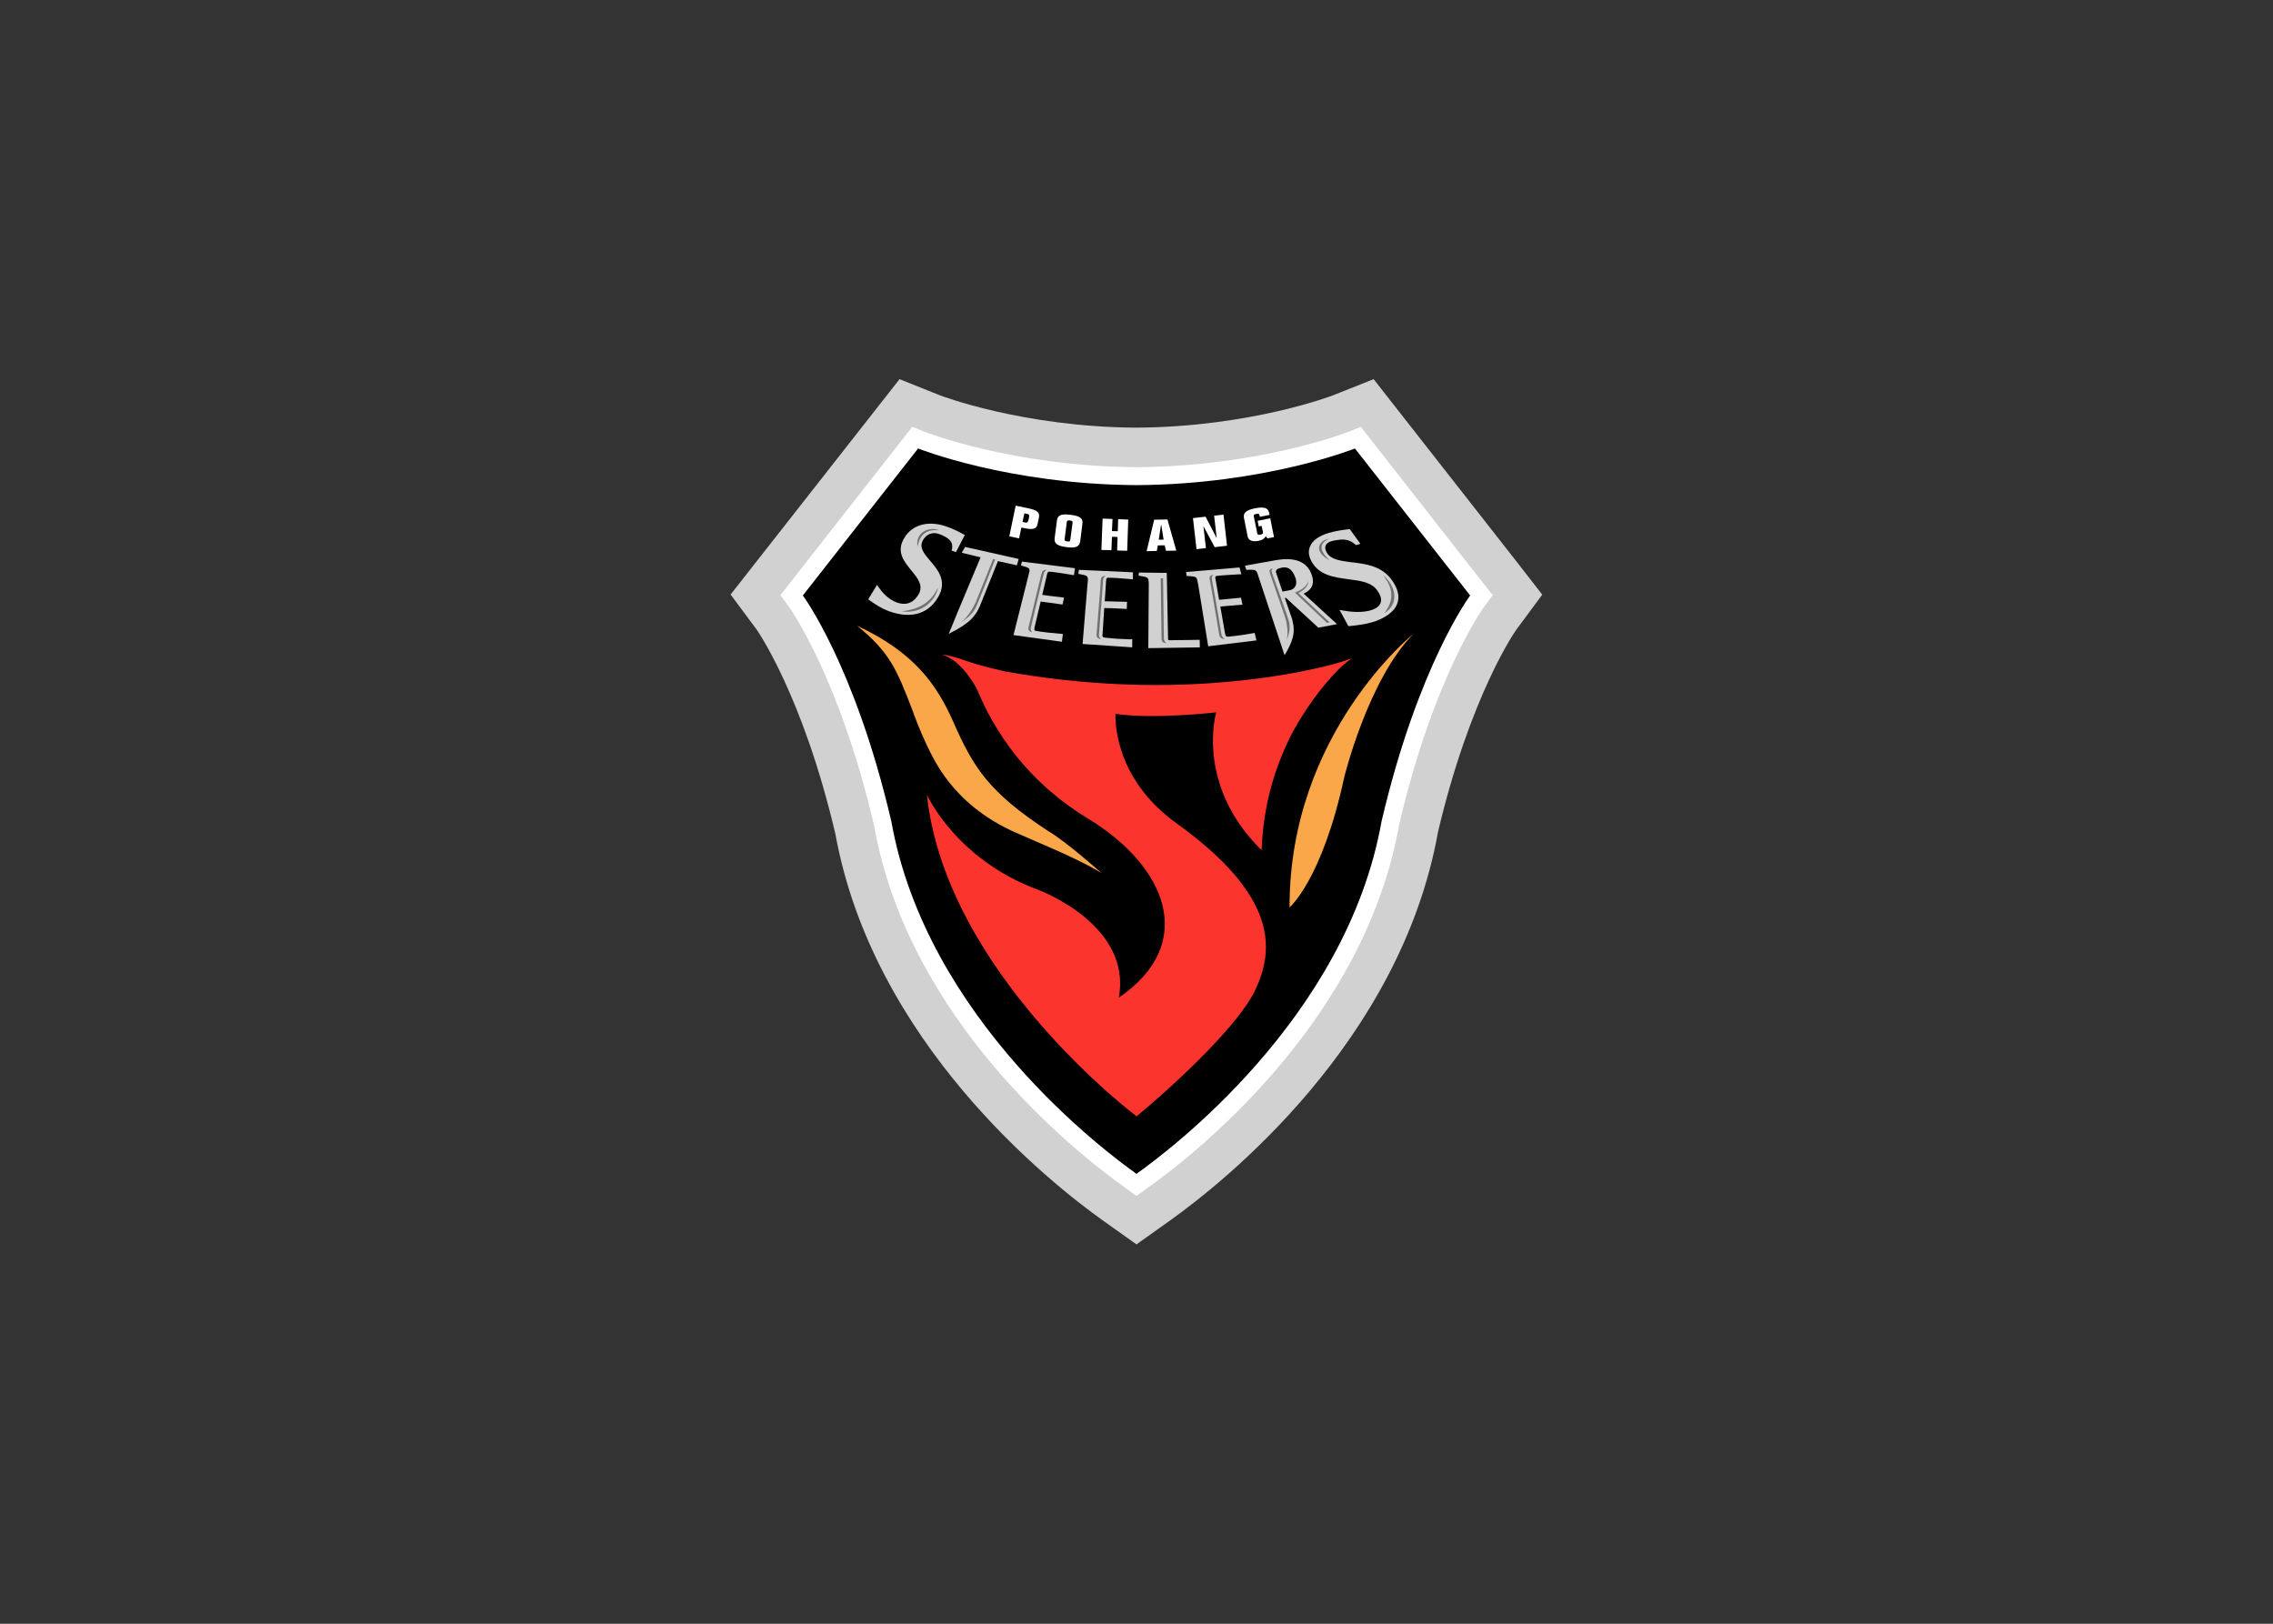 <svg clip-rule="evenodd" fill-rule="evenodd" stroke-linejoin="round" stroke-miterlimit="2" viewBox="0 0 560 400" xmlns="http://www.w3.org/2000/svg"><rect x="0" y="0" width="560" height="400" fill="#333333" stroke="none"/><g fill-rule="nonzero" transform="matrix(2.438 0 0 2.438 180 51.872)"><path d="m82.021 38.809-2.71-3.485c-.006-.01-14.331-18.289-14.331-18.289l-2.776 1.106s-1.217.487-1.26.501c-.082.04-8.379 3.226-19.947 3.292-11.524-.066-19.84-3.257-19.911-3.292.014.008-1.248-.498-1.248-.498l-2.767-1.107-17.071 21.759 2.642 3.556c.023.041 4.659 6.605 7.955 20.674l-.038-.211c3.759 21.201 21.686 35.404 27.089 39.252l3.368 2.394 3.362-2.394c5.41-3.849 23.335-18.051 27.122-39.347l-.048.209c3.284-13.973 7.91-20.546 7.966-20.606z" fill="#d1d1d1"/><path d="m62.423 22.358c-.098.038-8.918 3.493-21.409 3.572-12.48-.08-21.309-3.537-21.395-3.572l-1.263-.503-13.329 17.01.823 1.108c.053.072 5.092 7 8.642 22.142 3.479 19.698 20.373 33.068 25.476 36.693l1.048.751 1.053-.751c5.096-3.621 21.98-16.985 25.5-36.792 3.519-15.044 8.558-21.972 8.624-22.043l.823-1.108-.86-1.087-12.471-15.924z" fill="#fff"/><path d="m74.735 38.894s-5.255 7.019-8.953 22.817c-3.565 20.055-21.786 33.5-24.768 35.621-2.977-2.121-21.202-15.573-24.773-35.621-3.691-15.798-8.942-22.817-8.942-22.817l11.648-14.855s9.036 3.625 22.066 3.704c13.025-.079 22.077-3.704 22.077-3.704z"/><path d="m61.193 46.605c-1.19 1.264-3.041 3.483-4.63 6.546-1.602 3.287-2.721 6.885-2.905 11.482-6.74-6.619-4.588-13.931-4.588-13.931s-6.19.726-10.17.159c0 0-.465 6.272 6.139 11.034 10.263 7.369 9.916 12.749 7.985 16.854-1.577 3.387-7.694 9.205-11.995 12.776 0 0-19.268-14.432-21.193-32.498 0 0 2.937 6.545 11.231 9.6 0 0 9.544 3.495 8.159 10.908 8.009-5.483 4.842-13.279-3.15-18.125-6.215-3.777-9.452-8.869-11.184-13.053 0 0-1.469-2.922-3.543-3.492 1.11.076 2.875.826 3.738 1.036 1.324.378 2.718.678 2.718.678 16.193 2.896 28.543.437 32.926-.693 1.11-.288 2.057-.657 2.057-.657s-.84.589-1.595 1.376z" fill="#fb342e"/><path d="m32.054 62.672c-5.948-3.905-7.501-6.35-9.551-11.009-1.676-3.787-3.961-7.027-9.712-9.707 3.304 2.699 3.99 4.395 5.595 8.56 0 .019 1.491 4.322 3.312 6.742 1.606 2.209 3.91 4.168 7.062 5.575 2.044.913 6.251 2.592 8.724 4.104 0 0-3.667-3.26-5.43-4.265z" fill="#faa74a"/><path d="m29.688 30.589.252.054c.236.046.277.088.187.525-.081.339-.149.4-.377.349l-.252-.053zm-.308 1.441.232.045c.959.208 1.311.114 1.417-.438l.122-.588c.121-.555-.154-.774-1.116-.977l-1.228-.254-.643 3.1.991.208z" fill="#fff"/><path d="m33.976 31.453c.022-.133.106-.173.312-.139.203.022.286.089.273.203l-.237 1.775c-.004.13-.104.162-.31.137-.197-.026-.286-.084-.263-.203zm-1.233 1.646c-.065.586.316.788 1.2.908.876.108 1.294.007 1.385-.58l.223-1.781c.088-.591-.315-.789-1.189-.903-.878-.111-1.315-.012-1.383.572z" fill="#fff"/><path d="m37.591 31.127 1.004.035-.059 1.224.591.015.036-1.217 1.02.038-.107 3.153-1.017-.028.047-1.365-.57-.019-.051 1.353-1.015-.023z" fill="#fff"/><path d="m43.496 31.755h.024l.237 1.496-.491.006zm-.425 2.637.1-.559.695-.008.132.551 1.041-.014-.895-3.147-1.34.021-.764 3.18z" fill="#fff"/><path d="m48.86 30.835.948-.12.358 3.151-1.246.145-1.127-2.097h-.011l.25 2.193-.95.107-.358-3.138 1.27-.146 1.103 2.114h.022z" fill="#fff"/><path d="m54.912 32.993-.649.131-.183-.204c-.159.238-.311.365-.743.454-.572.111-.997-.029-1.085-.424l-.371-1.874c-.106-.517.202-.804 1.093-.988.966-.19 1.349-.042 1.454.472l.039.19-.989.197-.033-.187c-.024-.117-.122-.143-.323-.105-.205.034-.281.101-.257.221l.361 1.756c.02.122.112.153.321.114.203-.043.282-.11.254-.231l-.142-.658-.29.059-.11-.568 1.273-.256z" fill="#fff"/><path d="m69.027 42.755s-12.592 10.06-12.542 27.655c0 0 3.295-2.784 5.536-13.196-.001.001 2.437-9.894 7.006-14.459z" fill="#faa74a"/><path d="m29.453 35.469-.035.073-.075.314.11.035c.596.17.766.219.754.477-.004.065-.015.143-.044.242l-.058.228-.057.24-1.46 5.818 4.892.673.1-.783-.175-.016-1.313-.126-.941-.121c-.228-.039-.395-.058-.447-.121-.006-.019-.006-.054-.006-.108 0-.068.006-.173.042-.282 0 0 .504-2.133.593-2.503.13.02.852.111.852.111l1.357.19.155-.699-1.377-.168s-.598-.08-.823-.109c.037-.161.469-2.04.469-2.04.086-.324.086-.339.573-.279l.548.072 1.43.228.178.032.102-.707-.166-.021z" fill="#d1d1d1"/><path d="m38.462 37.104.551.025 1.434.112c.041 0 .209.016.209.016v-.705l-5.458-.252-.015.079-.044.326.111.021c.791.152.87.175.857.676 0-.015-.031.224-.031.224l-.019.244-.488 5.923 5.016.34.004-.834s-.212.023-.219.023l-1.319-.057-1.014-.092c-.399-.029-.462-.038-.462-.277 0-.056.019-.119.019-.198 0 0 .143-2.143.162-2.539.158 0 .869.023.869.023l1.409.072.026-.719-1.401-.038s-.619-.017-.852-.02c.021-.168.136-2.053.136-2.053.031-.333.031-.346.519-.32z" fill="#d1d1d1"/><path d="m52.799 42.706-1.29.209-.938.111c-.526.061-.536.061-.624-.393 0 0-.387-2.205-.456-2.623.151-.018.836-.073.836-.073l1.398-.117-.142-.703-1.366.136s-.637.054-.852.075c-.027-.146-.356-2.065-.356-2.065-.026-.065-.026-.136-.031-.187 0-.044.005-.07.031-.101.031-.054.194-.074.416-.09l.55-.044 1.452-.088h.193l-.193-.695-.069.009-5.332.454.059.4.106.005c.825.055.913.057.993.555l.053.234c0 .016.045.251.045.251l.982 6.06 4.875-.593-.181-.761z" fill="#d1d1d1"/><path d="m46.211 43.392-1.87.021c-.056 0-.089-.008-.108-.034-.028-.032-.026-.098-.026-.123 0-.017-.129-6.561-.129-6.561v-.085h-.149l-2.675-.035-.022.324.105.009c.786.129.872.157.9.558l.022.183-.05 6.566 5.207-.079-.011-.761h-.17z" fill="#d1d1d1"/><path d="m66.856 37.385c-1.01-1.467-2.61-1.666-4.037-1.843h-.03c-1.087-.136-2.127-.26-2.536-.97-.159-.275-.206-.516-.131-.704.105-.279.429-.414.558-.446.289-.089.612-.142.976-.177.418-.016.889.021 1.383.427-.014-.025.127.102.127.102l.031.038.044-.019.403-.121-1.077-1.483h-.045l-.109.016c-.35.04-1.166.135-1.957.362-1.006.299-1.677.779-1.908 1.391-.194.456-.136.962.161 1.501.76 1.398 2.282 1.601 3.785 1.801 1.225.161 2.335.307 2.898 1.191.303.449.409.843.303 1.157-.099.313-.384.563-.84.728-.977.359-2.274.203-2.955.079l-.368-.069.892 1.642.265-.017c.493-.051 1.597-.161 2.551-.506.841-.32 1.902-.903 2.172-1.889.192-.65.005-1.381-.556-2.191z" fill="#d1d1d1"/><path d="m28.972 35.691.138-.488-5.422-1.217-.021.054-.309.539 1.54.37s.232.054.366.083c-.063.173-2.358 5.633-2.358 5.633l-.86 2.105.365-.202c.238-.103.738-.39 1.144-.665h-.024c.046-.017.114-.061.304-.211l.063-.04c.243-.187.463-.394.639-.611.007 0 .305-.413.305-.413.006-.025.035-.048.035-.048l.279-.535s1.641-4.063 1.857-4.621c.095.023.365.08.365.08l1.553.342z" fill="#d1d1d1"/><path d="m57.908 38.708c.652-.301.967-.732.938-1.306-.006-.215-.064-.453-.159-.697-.716-1.888-2.978-1.492-3.726-1.354l-2.976.529.023.092.11.333.086-.005c.713-.019.865-.013.997.268 0 .007.038.099.038.099s.006.015 2.682 8.084l.054.181.196-.323s.314-.559.501-1.046c.007-.013.089-.295.089-.295l.031-.061c.073-.271.114-.534.114-.804l-.023-.485c0-.02-.018-.05-.018-.05l-.118-.587c0-.006-.019-.025-.741-2.129.055-.02.109-.024.109-.024.071.057 3.28 3.019 3.28 3.019l1.868-.355-.219-.222s-2.963-2.714-3.136-2.862zm-2.153-2.638c.594-.107 1.022.217 1.313 1.008.051.147.083.293.095.425 0 .175-.029.342-.107.478-.114.207-.309.334-.572.385 0 0-.582.108-.715.132-.039-.132-.637-1.886-.637-1.886-.016-.027-.028-.047-.028-.081 0-.225.117-.366.651-.461z" fill="#d1d1d1"/><path d="m23.667 32.785-.165-.089c-.27-.152-.995-.555-1.819-.815-1.778-.567-3.316-.132-4.118 1.174-.87 1.397-.062 2.38.72 3.335.631.775 1.205 1.496.73 2.356-.644 1.125-1.545 1.092-2.193.862-.927-.323-1.561-1.103-1.865-1.551l-.164-.23-.884 1.454.19.137c.297.217 1.064.764 1.977 1.093 1.284.452 3.629.848 4.953-1.551.843-1.558-.091-2.679-.856-3.562l-.014-.017c-.618-.726-1.144-1.355-.716-2.08.526-.888 1.321-.715 1.545-.646.299.095.589.232.882.417.295.211.601.482.516 1.081.006-.025-.039.143-.039.143l-.005.07.062.019.374.124z" fill="#d1d1d1"/><g fill="#707070"><path d="m30.343 42.353c-.037-.162.02-.309.02-.309l.344-1.467.679-2.829.238-.998s.021-.149.121-.273c.082-.121.215-.181.215-.181s-.275-.015-.41.121c-.109.107-.139.309-.139.309l-.246.99-.679 2.826-.357 1.471s-.071.215-.023.357c.076.184.361.242.361.242s-.105-.101-.124-.259z"/><path d="m37.249 43.058c-.057-.152-.017-.316-.017-.316l.112-1.492.228-2.873.064-.994s0-.14.063-.276c.075-.127.213-.203.213-.203s-.289 0-.41.15c-.091.113-.099.32-.099.32l-.059.994-.235 2.866-.12 1.499s-.035.23.042.369c.097.173.396.201.396.201s-.121-.09-.178-.245z"/><path d="m49.703 43.072c-.094-.147-.113-.302-.113-.302l-.263-1.607-.501-2.852-.181-1.008s-.035-.145 0-.285c.028-.142.148-.222.148-.222s-.285.041-.363.195c-.054.126-.005.328-.005.328l.185 1.009.488 2.854.269 1.616s.025.226.139.347c.149.151.441.141.441.141s-.146-.073-.244-.214z"/><path d="m65.96 36.878c.92.726 1.911 2.603.115 3.804.781-1.094 1.112-2.218-.115-3.804z"/><path d="m60.528 35.329c-.607-.566-1.438-1.504-.075-2.17-.945.14-1.667 1.254.075 2.17z"/><path d="m23.296 41.603c.925-.62 1.229-1.013 1.46-1.462.242-.441 1.972-4.881 1.972-4.881l-.197-.047-1.764 4.375c-.265.589-.774 1.443-1.471 2.015z"/><path d="m54.466 36.356c-.039.134.06.326.06.326l.003.049 1.502 4.344c.198.617.35 1.569.168 2.352.34-.914.328-1.382.235-1.857-.11-.486-1.696-4.875-1.696-4.875l-.013-.044s-.054-.14-.043-.292c0-.132.11-.225.11-.225s-.266.061-.326.222z"/><path d="m20.953 38.084c-.123.998-1.378 2.734-3.673 2.415 1.545-.2 2.874-.698 3.673-2.415z"/><path d="m18.882 33.973c.152-.744.556-1.889 2.196-1.651-.816-.406-2.44.035-2.196 1.651z"/><path d="m57.366 38.641c1.093-.51 1.024-1.227 1.024-1.227-.143.646-1.012 1.063-1.357 1.193l3.233 3.057.262-.053z"/><path d="m43.464 37.165.085 6.002s-.025.24.075.371c.106.168.415.168.415.168s-.129-.081-.199-.229c-.069-.156-.057-.323-.057-.323l-.079-5.996z"/></g></g></svg>